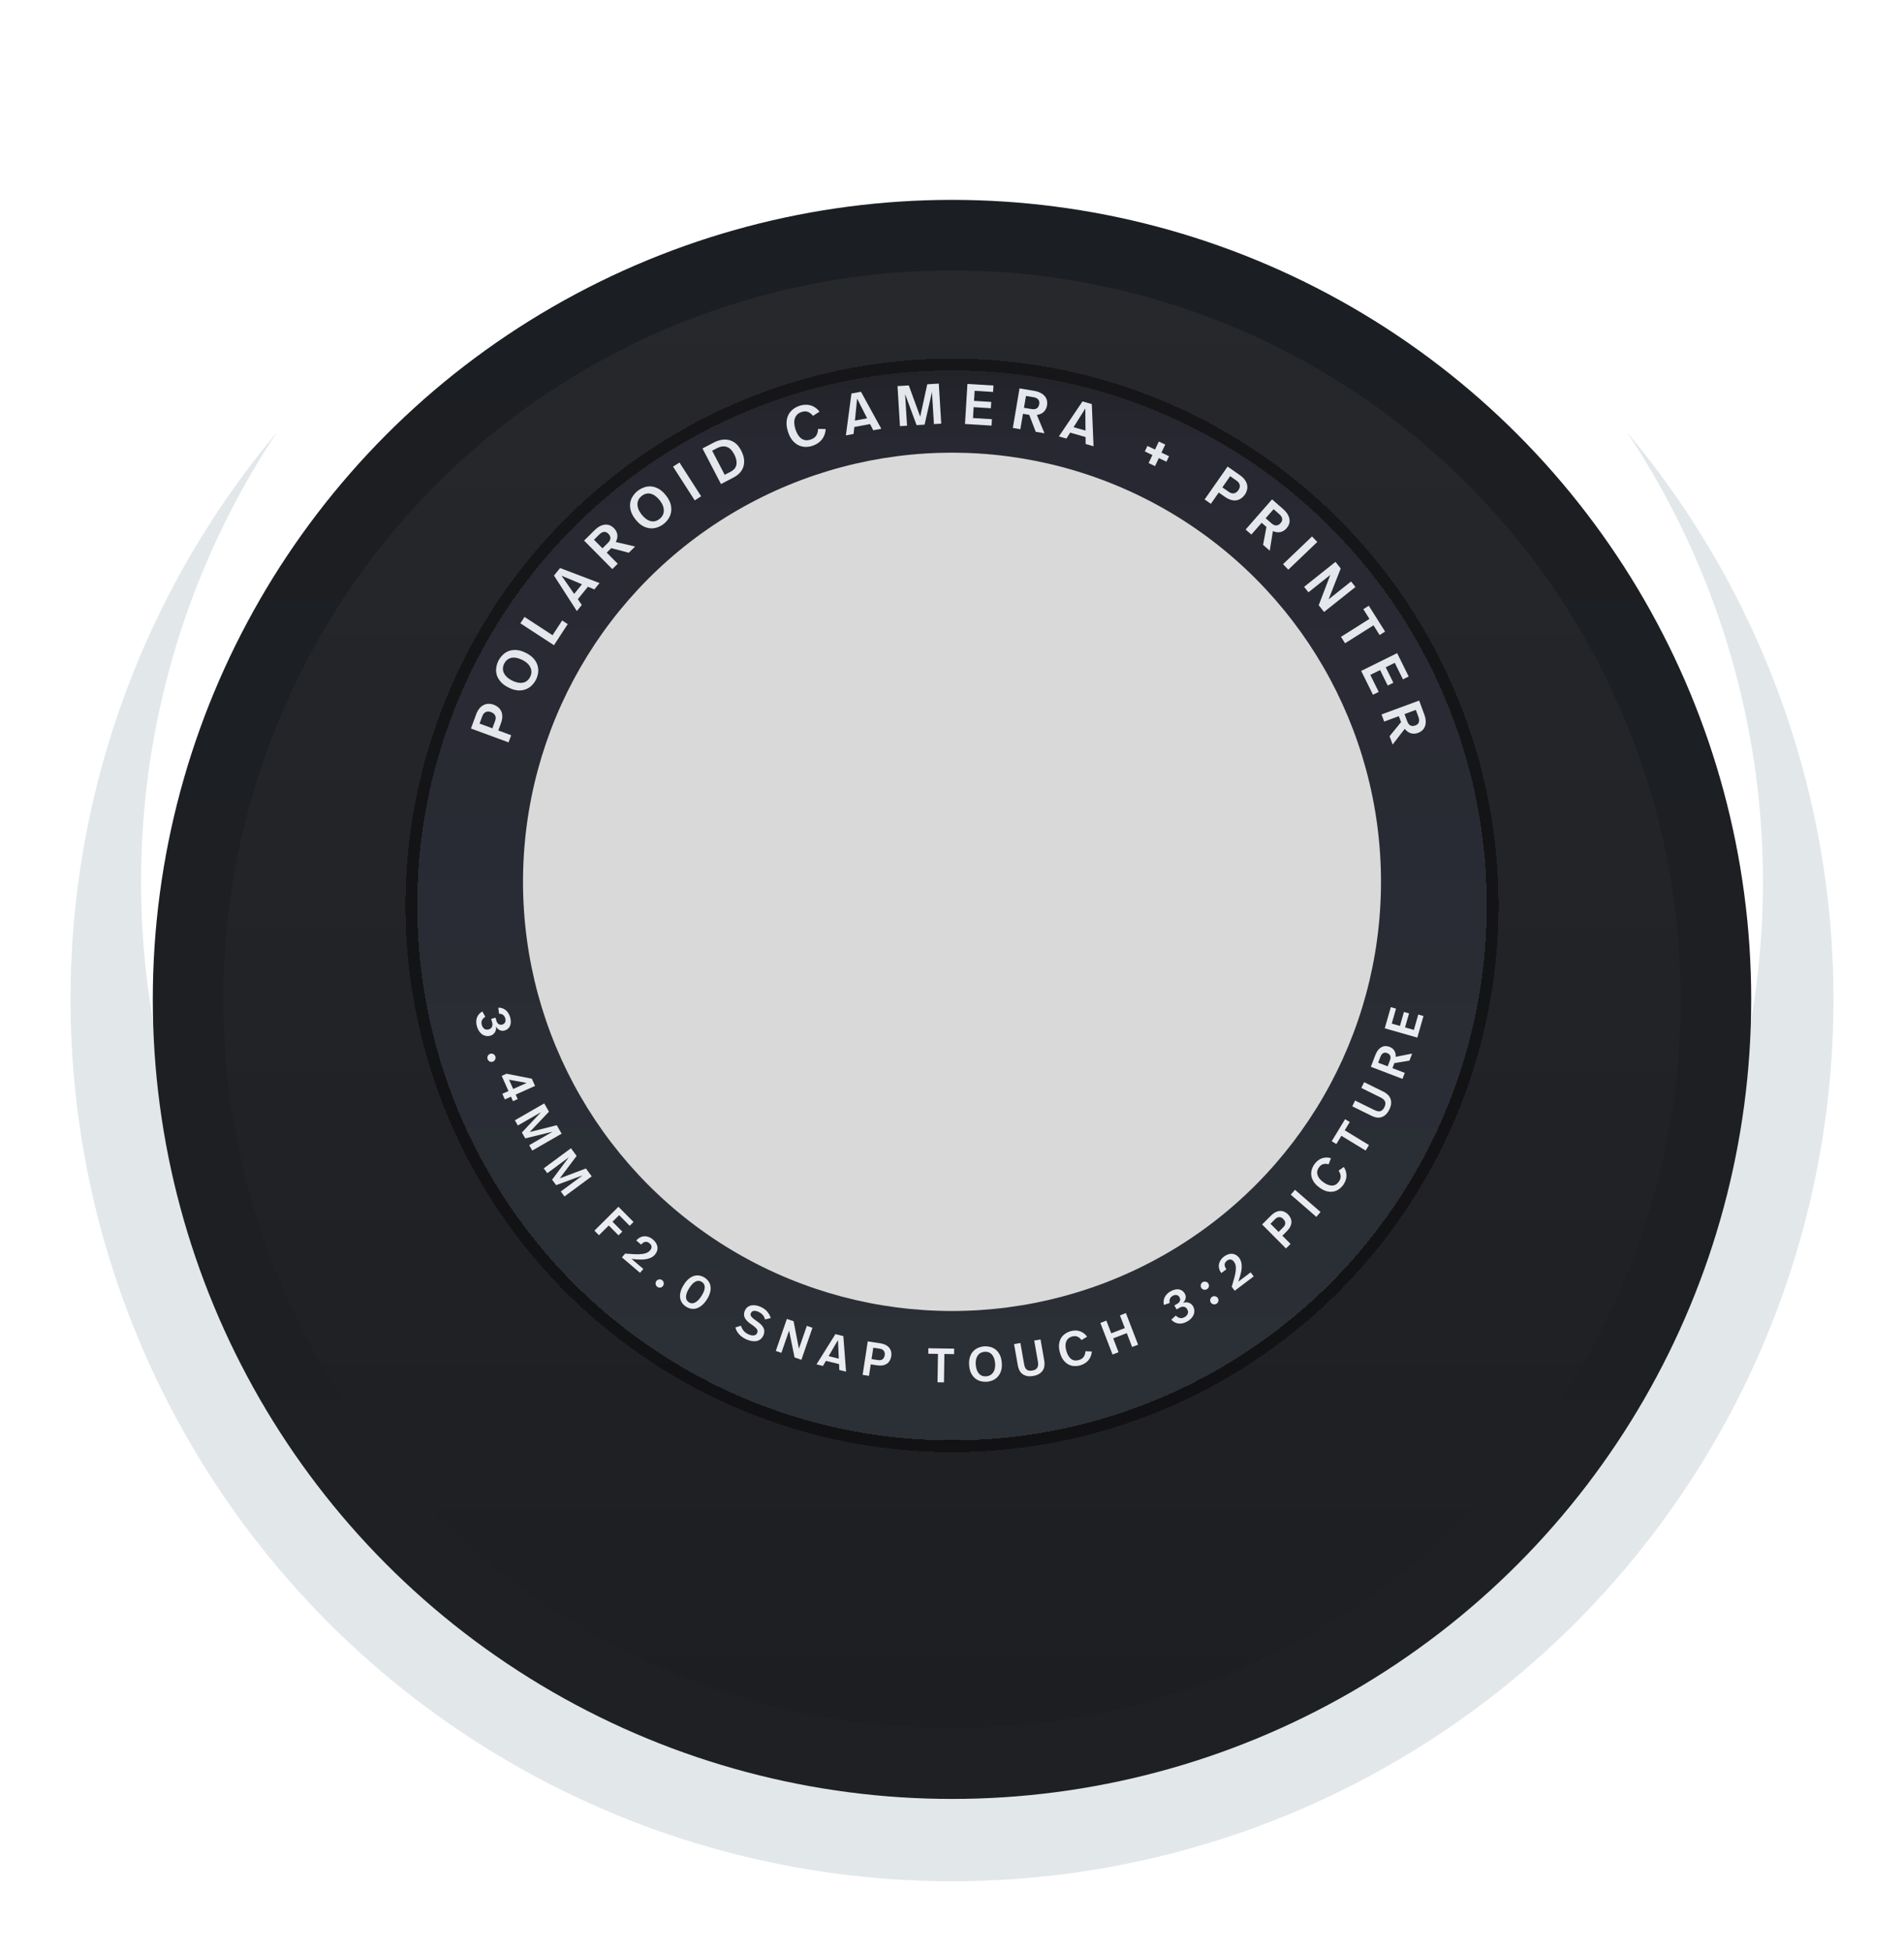 <svg width="324" height="332" viewBox="0 0 324 332" fill="none" xmlns="http://www.w3.org/2000/svg">
<g filter="url(#filter0_d_60_606)">
<circle cx="162" cy="150" r="150" fill="#E2E7EA"/>
</g>
<circle cx="162" cy="150" r="138" fill="white"/>
<g filter="url(#filter1_d_60_606)">
<circle cx="162" cy="150" r="136" fill="url(#paint0_linear_60_606)"/>
</g>
<g filter="url(#filter2_d_60_606)">
<circle cx="162" cy="150" r="124" fill="url(#paint1_linear_60_606)"/>
</g>
<g filter="url(#filter3_di_60_606)">
<circle cx="162" cy="150" r="91" fill="url(#paint2_linear_60_606)" shape-rendering="crispEdges"/>
<circle cx="162" cy="150" r="92" stroke="url(#paint3_radial_60_606)" stroke-width="2" shape-rendering="crispEdges"/>
</g>
<circle cx="162" cy="150" r="73" fill="#D9D9D9"/>
<path d="M81.01 121.551C81.17 121.118 81.361 120.769 81.583 120.505C81.807 120.234 82.053 120.037 82.32 119.914C82.583 119.782 82.86 119.718 83.15 119.721C83.436 119.715 83.719 119.764 83.999 119.868C84.316 119.985 84.587 120.143 84.811 120.343C85.037 120.538 85.208 120.77 85.323 121.041C85.432 121.31 85.482 121.616 85.473 121.959C85.458 122.3 85.376 122.675 85.225 123.083L84.793 124.254L86.989 125.063L86.541 126.28L80.137 123.92L81.01 121.551ZM84.242 122.648C84.298 122.496 84.333 122.346 84.346 122.198C84.359 122.05 84.34 121.912 84.291 121.783C84.244 121.648 84.158 121.523 84.034 121.408C83.91 121.293 83.742 121.196 83.528 121.118C83.211 121.001 82.923 121.002 82.665 121.121C82.4 121.239 82.203 121.471 82.075 121.819L81.61 123.081L83.787 123.883L84.242 122.648Z" fill="#E4E7EB"/>
<path d="M84.817 112.392C84.987 112.056 85.215 111.742 85.501 111.45C85.785 111.149 86.123 110.919 86.516 110.761C86.909 110.603 87.357 110.538 87.86 110.567C88.357 110.593 88.907 110.758 89.51 111.063C90.073 111.348 90.514 111.677 90.835 112.051C91.15 112.421 91.365 112.811 91.479 113.218C91.597 113.62 91.626 114.028 91.569 114.444C91.512 114.859 91.389 115.252 91.202 115.624C91.031 115.96 90.803 116.274 90.517 116.566C90.231 116.859 89.891 117.084 89.498 117.242C89.105 117.4 88.66 117.466 88.163 117.44C87.66 117.412 87.11 117.246 86.513 116.944C85.944 116.656 85.502 116.327 85.187 115.956C84.867 115.583 84.647 115.195 84.53 114.793C84.416 114.386 84.389 113.979 84.449 113.572C84.506 113.157 84.629 112.764 84.817 112.392ZM85.799 112.89C85.668 113.151 85.595 113.416 85.582 113.687C85.572 113.951 85.625 114.207 85.74 114.455C85.849 114.7 86.018 114.934 86.246 115.159C86.478 115.378 86.765 115.575 87.107 115.748C87.791 116.094 88.408 116.22 88.958 116.127C89.508 116.034 89.928 115.7 90.219 115.126C90.348 114.871 90.417 114.611 90.427 114.347C90.437 114.082 90.388 113.828 90.278 113.583C90.172 113.332 90.005 113.095 89.776 112.87C89.548 112.645 89.259 112.444 88.911 112.268C88.575 112.098 88.251 111.982 87.941 111.919C87.624 111.854 87.334 111.845 87.069 111.893C86.798 111.938 86.555 112.045 86.339 112.212C86.123 112.38 85.943 112.606 85.799 112.89Z" fill="#E4E7EB"/>
<path d="M94.026 108.05L95.661 105.542L96.609 106.16L94.266 109.754L88.549 106.026L89.257 104.94L94.026 108.05Z" fill="#E4E7EB"/>
<path d="M100.043 99.807L98.331 101.921L99.002 102.904L98.161 103.942L94.271 97.903L95.308 96.623L102.022 99.177L101.144 100.26L100.043 99.807ZM97.703 101.023L99.029 99.387L95.563 97.934L97.703 101.023Z" fill="#E4E7EB"/>
<path d="M101.175 90.193C101.498 89.873 101.814 89.638 102.123 89.488C102.436 89.333 102.733 89.249 103.014 89.237C103.299 89.22 103.565 89.267 103.813 89.379C104.056 89.486 104.275 89.638 104.472 89.837C104.797 90.165 104.988 90.529 105.046 90.929C105.104 91.32 105.019 91.743 104.791 92.196L108.076 92.964L107.002 94.027L104.014 93.24L103.245 94.002L105.118 95.893L104.196 96.806L99.394 91.956L101.175 90.193ZM101.077 91.813L102.518 93.267L103.425 92.369C103.541 92.255 103.638 92.136 103.717 92.012C103.795 91.888 103.844 91.762 103.863 91.633C103.882 91.496 103.867 91.36 103.817 91.226C103.767 91.084 103.669 90.938 103.523 90.791C103.29 90.555 103.044 90.451 102.787 90.477C102.525 90.499 102.264 90.637 102.006 90.893L101.077 91.813Z" fill="#E4E7EB"/>
<path d="M108.516 83.495C108.812 83.262 109.152 83.074 109.535 82.931C109.919 82.778 110.323 82.713 110.746 82.737C111.169 82.76 111.602 82.891 112.046 83.13C112.485 83.364 112.913 83.746 113.33 84.278C113.719 84.775 113.98 85.26 114.113 85.734C114.241 86.203 114.271 86.647 114.202 87.064C114.138 87.478 113.992 87.861 113.764 88.213C113.537 88.565 113.259 88.869 112.932 89.126C112.635 89.359 112.295 89.546 111.912 89.69C111.529 89.834 111.126 89.894 110.703 89.87C110.28 89.847 109.849 89.718 109.409 89.484C108.966 89.246 108.538 88.863 108.125 88.336C107.731 87.835 107.471 87.35 107.342 86.88C107.21 86.406 107.176 85.962 107.239 85.549C107.309 85.131 107.456 84.751 107.683 84.408C107.911 84.056 108.188 83.751 108.516 83.495ZM109.195 84.362C108.965 84.542 108.787 84.752 108.661 84.991C108.54 85.227 108.479 85.481 108.478 85.754C108.474 86.022 108.527 86.306 108.639 86.607C108.756 86.903 108.933 87.203 109.17 87.504C109.643 88.108 110.148 88.484 110.686 88.632C111.223 88.78 111.745 88.656 112.252 88.259C112.477 88.082 112.65 87.876 112.771 87.641C112.892 87.406 112.955 87.154 112.959 86.886C112.969 86.614 112.918 86.328 112.806 86.028C112.695 85.727 112.518 85.423 112.278 85.116C112.045 84.82 111.801 84.577 111.546 84.389C111.287 84.196 111.028 84.065 110.767 83.996C110.503 83.923 110.238 83.916 109.971 83.976C109.705 84.037 109.446 84.165 109.195 84.362Z" fill="#E4E7EB"/>
<path d="M119.31 84.415L118.219 85.115L114.531 79.373L115.622 78.672L119.31 84.415Z" fill="#E4E7EB"/>
<path d="M121.449 75.286C121.87 75.067 122.296 74.915 122.728 74.829C123.166 74.741 123.589 74.744 123.997 74.839C124.409 74.926 124.795 75.113 125.158 75.4C125.517 75.682 125.832 76.083 126.102 76.602C126.414 77.201 126.587 77.745 126.621 78.233C126.655 78.721 126.596 79.158 126.446 79.544C126.298 79.921 126.078 80.252 125.786 80.536C125.497 80.811 125.185 81.035 124.85 81.21L122.688 82.335L119.538 76.281L121.449 75.286ZM121.188 76.664L123.321 80.763L124.333 80.237C124.529 80.135 124.713 80.002 124.885 79.84C125.057 79.677 125.183 79.476 125.263 79.236C125.344 78.996 125.361 78.713 125.315 78.385C125.275 78.054 125.141 77.67 124.913 77.231C124.763 76.943 124.59 76.696 124.395 76.49C124.2 76.284 123.979 76.135 123.733 76.043C123.493 75.948 123.227 75.914 122.934 75.942C122.646 75.967 122.333 76.068 121.992 76.245L121.188 76.664Z" fill="#E4E7EB"/>
<path d="M136.098 69.013C136.371 68.929 136.654 68.875 136.946 68.852C137.245 68.828 137.539 68.853 137.827 68.927C138.119 68.992 138.403 69.115 138.676 69.296C138.954 69.468 139.213 69.711 139.453 70.025L138.347 70.735C138.089 70.407 137.805 70.185 137.497 70.07C137.188 69.948 136.831 69.95 136.427 70.075C135.862 70.25 135.482 70.593 135.286 71.102C135.097 71.61 135.116 72.234 135.345 72.972C135.572 73.705 135.901 74.239 136.332 74.575C136.767 74.903 137.289 74.973 137.897 74.784C138.357 74.642 138.685 74.417 138.883 74.111C139.087 73.803 139.196 73.419 139.21 72.958L140.501 72.976C140.481 73.35 140.41 73.692 140.288 74.002C140.171 74.304 140.011 74.578 139.809 74.824C139.604 75.065 139.362 75.272 139.083 75.447C138.81 75.621 138.512 75.757 138.189 75.857C137.835 75.967 137.457 76.019 137.054 76.015C136.658 76.009 136.269 75.918 135.888 75.744C135.512 75.561 135.163 75.281 134.842 74.904C134.525 74.519 134.269 74.01 134.072 73.377C133.884 72.769 133.81 72.224 133.851 71.741C133.89 71.253 134.01 70.828 134.211 70.466C134.418 70.102 134.686 69.802 135.013 69.564C135.345 69.318 135.707 69.135 136.098 69.013Z" fill="#E4E7EB"/>
<path d="M148.053 72.131L145.38 72.632L145.254 73.816L143.941 74.062L144.889 66.942L146.508 66.638L149.969 72.933L148.599 73.19L148.053 72.131ZM145.483 71.542L147.553 71.154L145.853 67.802L145.483 71.542Z" fill="#E4E7EB"/>
<path d="M160.168 72.06L158.922 72.136L158.591 66.686L157.336 72.233L155.974 72.315L154.022 67.042L154.349 72.414L153.142 72.487L152.728 65.675L154.645 65.559L156.589 70.871L157.788 65.368L159.754 65.248L160.168 72.06Z" fill="#E4E7EB"/>
<path d="M168.987 66.668L165.853 66.477L165.749 68.19L168.678 68.368L168.613 69.439L165.684 69.26L165.572 71.109L168.793 71.305L168.726 72.395L164.211 72.121L164.625 65.309L169.053 65.578L168.987 66.668Z" fill="#E4E7EB"/>
<path d="M175.959 66.481C176.407 66.556 176.783 66.676 177.085 66.839C177.393 67.003 177.634 67.195 177.808 67.415C177.988 67.637 178.105 67.881 178.159 68.147C178.214 68.407 178.219 68.674 178.172 68.95C178.096 69.405 177.912 69.773 177.62 70.053C177.337 70.329 176.944 70.506 176.443 70.586L177.737 73.701L176.247 73.45L175.142 70.565L174.074 70.385L173.632 73.009L172.353 72.794L173.488 66.064L175.959 66.481ZM174.587 67.347L174.246 69.366L175.506 69.578C175.666 69.605 175.819 69.615 175.966 69.606C176.112 69.598 176.243 69.564 176.358 69.504C176.481 69.439 176.583 69.348 176.662 69.229C176.749 69.106 176.809 68.941 176.844 68.736C176.899 68.409 176.841 68.149 176.669 67.955C176.498 67.755 176.234 67.625 175.875 67.564L174.587 67.347Z" fill="#E4E7EB"/>
<path d="M184.728 74.339L182.111 73.597L181.471 74.601L180.186 74.237L184.205 68.283L185.791 68.732L186.086 75.91L184.745 75.529L184.728 74.339ZM182.689 72.666L184.715 73.241L184.686 69.483L182.689 72.666Z" fill="#E4E7EB"/>
<path d="M197.64 76.988L198.934 77.603L198.491 78.537L197.196 77.922L196.548 79.287L195.456 78.768L196.104 77.403L194.81 76.788L195.253 75.855L196.548 76.47L197.196 75.105L198.288 75.623L197.64 76.988Z" fill="#E4E7EB"/>
<path d="M210.969 80.81C211.347 81.074 211.636 81.348 211.835 81.63C212.04 81.916 212.168 82.203 212.219 82.493C212.279 82.781 212.271 83.065 212.195 83.344C212.127 83.622 212.008 83.884 211.836 84.129C211.642 84.406 211.42 84.627 211.169 84.793C210.924 84.962 210.656 85.068 210.365 85.11C210.077 85.147 209.768 85.118 209.439 85.022C209.113 84.921 208.771 84.745 208.415 84.496L207.392 83.781L206.051 85.698L204.988 84.955L208.9 79.362L210.969 80.81ZM209.085 83.656C209.218 83.749 209.355 83.821 209.494 83.871C209.634 83.921 209.772 83.938 209.91 83.924C210.052 83.912 210.195 83.861 210.338 83.771C210.48 83.68 210.617 83.542 210.747 83.355C210.941 83.078 211.013 82.8 210.963 82.519C210.918 82.233 210.743 81.984 210.439 81.772L209.337 81L208.007 82.902L209.085 83.656Z" fill="#E4E7EB"/>
<path d="M218.348 86.594C218.69 86.894 218.947 87.192 219.119 87.49C219.295 87.791 219.4 88.081 219.432 88.36C219.469 88.643 219.44 88.912 219.347 89.167C219.257 89.417 219.12 89.647 218.936 89.858C218.632 90.205 218.282 90.421 217.887 90.507C217.501 90.592 217.074 90.537 216.605 90.343L216.071 93.673L214.935 92.677L215.509 89.641L214.695 88.927L212.941 90.929L211.965 90.074L216.464 84.942L218.348 86.594ZM216.726 86.611L215.376 88.15L216.337 88.992C216.459 89.099 216.584 89.188 216.713 89.258C216.842 89.327 216.972 89.367 217.101 89.377C217.24 89.386 217.374 89.362 217.504 89.302C217.643 89.243 217.781 89.134 217.918 88.978C218.136 88.729 218.223 88.477 218.179 88.222C218.139 87.962 217.982 87.712 217.708 87.472L216.726 86.611Z" fill="#E4E7EB"/>
<path d="M219.229 96.903L218.332 95.966L223.265 91.25L224.161 92.187L219.229 96.903Z" fill="#E4E7EB"/>
<path d="M225.314 104.095L224.403 102.951L226.379 97.791L222.656 100.753L221.915 99.822L227.256 95.574L228.148 96.696L226.086 101.949L229.909 98.908L230.655 99.847L225.314 104.095Z" fill="#E4E7EB"/>
<path d="M234.766 108.018L233.726 106.369L228.885 109.421L228.194 108.325L233.035 105.272L231.994 103.623L232.926 103.035L235.698 107.431L234.766 108.018Z" fill="#E4E7EB"/>
<path d="M238.736 115.557L237.344 112.743L235.806 113.504L237.107 116.134L236.146 116.61L234.845 113.979L233.184 114.801L234.615 117.693L233.636 118.177L231.631 114.123L237.748 111.097L239.715 115.073L238.736 115.557Z" fill="#E4E7EB"/>
<path d="M242.363 121.514C242.52 121.941 242.603 122.326 242.612 122.669C242.623 123.018 242.576 123.323 242.471 123.584C242.368 123.85 242.215 124.073 242.011 124.252C241.812 124.429 241.582 124.566 241.32 124.662C240.887 124.822 240.477 124.845 240.088 124.732C239.709 124.622 239.359 124.37 239.041 123.975L236.981 126.646L236.458 125.228L238.413 122.835L238.039 121.819L235.541 122.74L235.093 121.523L241.496 119.163L242.363 121.514ZM240.929 120.754L239.008 121.462L239.45 122.66C239.506 122.813 239.574 122.95 239.654 123.073C239.734 123.196 239.828 123.293 239.938 123.364C240.055 123.438 240.185 123.48 240.327 123.49C240.478 123.504 240.651 123.475 240.846 123.403C241.157 123.289 241.354 123.109 241.436 122.863C241.525 122.616 241.507 122.321 241.381 121.98L240.929 120.754Z" fill="#E4E7EB"/>
<path d="M86.802 173.015C86.89 173.321 86.93 173.6 86.922 173.853C86.92 174.105 86.875 174.326 86.786 174.517C86.7 174.713 86.578 174.876 86.421 175.006C86.264 175.137 86.081 175.232 85.87 175.292C85.569 175.378 85.288 175.356 85.028 175.224C84.77 175.099 84.564 174.895 84.409 174.614C84.43 174.768 84.427 174.926 84.399 175.088C84.376 175.248 84.325 175.4 84.246 175.542C84.167 175.684 84.061 175.812 83.927 175.924C83.799 176.035 83.64 176.117 83.45 176.172C83.192 176.245 82.942 176.26 82.701 176.214C82.461 176.174 82.241 176.083 82.041 175.941C81.84 175.798 81.664 175.612 81.513 175.381C81.361 175.151 81.243 174.888 81.159 174.592C80.999 174.033 81.001 173.53 81.165 173.084C81.335 172.642 81.641 172.295 82.083 172.043L82.585 172.961C82.343 173.093 82.159 173.277 82.032 173.513C81.911 173.747 81.895 174.022 81.986 174.339C82.068 174.629 82.211 174.848 82.413 174.996C82.616 175.149 82.868 175.182 83.169 175.097C83.443 175.018 83.627 174.872 83.719 174.657C83.817 174.441 83.827 174.193 83.747 173.913L83.577 173.32L84.321 173.107L84.463 173.606C84.492 173.706 84.532 173.806 84.583 173.905C84.64 174.003 84.709 174.086 84.791 174.154C84.873 174.222 84.969 174.269 85.079 174.294C85.191 174.325 85.321 174.319 85.468 174.277C85.606 174.238 85.714 174.179 85.794 174.099C85.875 174.024 85.934 173.939 85.969 173.843C86.01 173.746 86.029 173.644 86.027 173.536C86.025 173.428 86.008 173.321 85.978 173.216C85.9 172.941 85.766 172.74 85.575 172.612C85.391 172.488 85.171 172.428 84.916 172.432L84.802 171.404C85.004 171.392 85.205 171.417 85.405 171.479C85.611 171.54 85.804 171.637 85.984 171.768C86.166 171.904 86.326 172.075 86.465 172.281C86.61 172.491 86.722 172.735 86.802 173.015Z" fill="#EBECF0"/>
<path d="M84.291 179.689C84.323 179.776 84.335 179.865 84.327 179.956C84.32 180.051 84.297 180.139 84.255 180.218C84.221 180.301 84.169 180.375 84.1 180.441C84.036 180.505 83.957 180.554 83.864 180.587C83.684 180.653 83.505 180.645 83.33 180.562C83.159 180.478 83.041 180.346 82.976 180.165C82.942 180.073 82.928 179.978 82.935 179.883C82.943 179.792 82.964 179.706 82.998 179.623C83.04 179.544 83.092 179.473 83.157 179.408C83.226 179.342 83.305 179.293 83.392 179.262C83.485 179.228 83.577 179.215 83.667 179.223C83.763 179.229 83.849 179.251 83.927 179.287C84.011 179.326 84.083 179.379 84.142 179.445C84.208 179.515 84.257 179.596 84.291 179.689Z" fill="#EBECF0"/>
<path d="M87.75 186.19L88.093 186.956L87.296 187.312L86.954 186.546L85.909 187.012L85.483 186.057L86.528 185.591L85.374 183.006L86.193 182.64L90.499 183.485L91.049 184.717L87.75 186.19ZM86.62 183.657L87.324 185.236L89.624 184.209L86.62 183.657Z" fill="#EBECF0"/>
<path d="M90.576 195.712L90.051 194.798L94.046 192.501L89.382 193.636L88.808 192.637L92.061 189.181L88.123 191.445L87.614 190.561L92.609 187.689L93.417 189.095L90.131 192.56L94.742 191.399L95.57 192.84L90.576 195.712Z" fill="#EBECF0"/>
<path d="M96.057 203.517L95.431 202.67L99.139 199.932L94.635 201.591L93.95 200.664L96.788 196.86L93.134 199.559L92.527 198.738L97.161 195.316L98.124 196.62L95.255 200.437L99.704 198.758L100.691 200.095L96.057 203.517Z" fill="#EBECF0"/>
<path d="M107.155 208.507L105.355 206.698L104.229 207.818L105.895 209.493L105.253 210.131L103.588 208.457L101.925 210.111L101.153 209.335L105.237 205.272L107.808 207.857L107.155 208.507Z" fill="#EBECF0"/>
<path d="M111.131 210.859C111.357 211.051 111.531 211.257 111.653 211.477C111.779 211.692 111.855 211.912 111.881 212.136C111.906 212.359 111.883 212.577 111.81 212.789C111.742 213.005 111.627 213.207 111.467 213.395C111.279 213.616 111.053 213.791 110.791 213.921C110.533 214.047 110.236 214.137 109.902 214.191C109.575 214.244 109.209 214.263 108.803 214.249C108.397 214.234 107.953 214.198 107.469 214.139L109.473 215.847L108.913 216.505L105.832 213.878L106.376 213.239C107.011 213.29 107.558 213.324 108.019 213.342C108.487 213.359 108.889 213.349 109.225 213.31C109.56 213.272 109.839 213.203 110.061 213.104C110.282 213.004 110.472 212.863 110.628 212.679C110.806 212.47 110.887 212.265 110.871 212.064C110.859 211.859 110.75 211.669 110.546 211.495C110.065 211.086 109.581 211.155 109.091 211.704L108.271 211.005C108.442 210.804 108.637 210.643 108.857 210.52C109.08 210.393 109.314 210.318 109.557 210.295C109.808 210.271 110.065 210.303 110.329 210.391C110.601 210.479 110.868 210.634 111.131 210.859Z" fill="#EBECF0"/>
<path d="M112.678 217.759C112.753 217.814 112.812 217.882 112.856 217.962C112.903 218.045 112.932 218.131 112.941 218.219C112.958 218.307 112.956 218.398 112.935 218.491C112.917 218.58 112.879 218.664 112.82 218.744C112.706 218.898 112.553 218.99 112.361 219.019C112.173 219.043 112.001 218.998 111.847 218.884C111.767 218.825 111.704 218.754 111.656 218.671C111.612 218.592 111.582 218.508 111.565 218.42C111.556 218.331 111.56 218.242 111.578 218.153C111.599 218.06 111.638 217.976 111.693 217.901C111.752 217.821 111.821 217.76 111.901 217.717C111.984 217.669 112.068 217.639 112.152 217.626C112.244 217.612 112.333 217.616 112.419 217.639C112.512 217.66 112.599 217.7 112.678 217.759Z" fill="#EBECF0"/>
<path d="M116.755 222.27C116.463 222.085 116.23 221.863 116.056 221.603C115.883 221.344 115.774 221.055 115.73 220.734C115.693 220.413 115.725 220.066 115.824 219.693C115.928 219.324 116.107 218.938 116.362 218.534C116.618 218.131 116.889 217.806 117.175 217.559C117.469 217.31 117.766 217.137 118.067 217.042C118.375 216.945 118.682 216.922 118.988 216.972C119.296 217.018 119.596 217.134 119.888 217.318C120.18 217.503 120.413 217.725 120.587 217.984C120.763 218.239 120.871 218.525 120.911 218.842C120.958 219.158 120.93 219.5 120.826 219.869C120.729 220.237 120.554 220.622 120.298 221.026C120.043 221.429 119.768 221.755 119.475 222.004C119.185 222.256 118.885 222.433 118.574 222.535C118.27 222.635 117.964 222.662 117.656 222.616C117.347 222.57 117.047 222.454 116.755 222.27ZM117.226 221.525C117.559 221.737 117.914 221.747 118.288 221.555C118.665 221.359 119.027 220.987 119.373 220.44C119.74 219.861 119.924 219.37 119.925 218.968C119.926 218.566 119.76 218.26 119.426 218.049C119.093 217.837 118.742 217.817 118.375 217.987C118.012 218.16 117.647 218.536 117.28 219.115C116.934 219.662 116.753 220.149 116.737 220.574C116.729 220.997 116.892 221.314 117.226 221.525Z" fill="#EBECF0"/>
<path d="M126.983 227.819C126.539 227.617 126.149 227.347 125.814 227.009C125.487 226.668 125.262 226.266 125.141 225.801L126.08 225.504C126.188 225.824 126.339 226.109 126.533 226.359C126.729 226.604 127.015 226.812 127.389 226.982C127.709 227.126 128.002 227.184 128.269 227.154C128.54 227.126 128.728 226.997 128.832 226.768C128.882 226.658 128.909 226.552 128.912 226.451C128.923 226.348 128.893 226.241 128.822 226.131C128.754 226.015 128.64 225.889 128.48 225.75C128.325 225.613 128.111 225.453 127.839 225.27C127.284 224.899 126.915 224.524 126.731 224.145C126.552 223.769 126.563 223.359 126.765 222.914C126.869 222.684 127.01 222.498 127.189 222.356C127.37 222.209 127.577 222.11 127.811 222.059C128.045 222.009 128.297 222.003 128.569 222.041C128.848 222.077 129.135 222.162 129.429 222.295C129.944 222.528 130.335 222.816 130.601 223.16C130.874 223.5 131.057 223.848 131.149 224.203L130.194 224.439C130.168 224.337 130.129 224.229 130.078 224.115C130.032 224.004 129.966 223.89 129.881 223.773C129.795 223.656 129.686 223.544 129.555 223.436C129.423 223.328 129.257 223.229 129.057 223.138C128.752 223 128.486 222.949 128.259 222.985C128.039 223.018 127.882 223.139 127.787 223.349C127.744 223.444 127.721 223.536 127.717 223.625C127.72 223.71 127.755 223.805 127.823 223.908C127.896 224.013 128.009 224.13 128.161 224.259C128.313 224.389 128.518 224.542 128.775 224.718C129.37 225.12 129.758 225.515 129.937 225.904C130.117 226.292 130.102 226.716 129.894 227.176C129.783 227.421 129.633 227.621 129.442 227.775C129.257 227.932 129.039 228.041 128.788 228.103C128.54 228.159 128.264 228.163 127.96 228.116C127.654 228.074 127.328 227.975 126.983 227.819Z" fill="#EBECF0"/>
<path d="M136.372 231.3L135.205 230.896L134.279 226.326L132.966 230.121L132.017 229.793L133.9 224.349L135.044 224.744L135.951 229.421L137.299 225.525L138.256 225.856L136.372 231.3Z" fill="#EBECF0"/>
<path d="M142.777 232.032L140.548 231.484L140.038 232.35L138.943 232.081L142.157 226.939L143.508 227.271L143.97 233.317L142.827 233.036L142.777 232.032ZM141.008 230.682L142.734 231.106L142.598 227.937L141.008 230.682Z" fill="#EBECF0"/>
<path d="M149.769 228.492C150.154 228.551 150.475 228.649 150.731 228.789C150.993 228.928 151.197 229.098 151.344 229.298C151.498 229.494 151.598 229.712 151.644 229.952C151.697 230.188 151.704 230.43 151.666 230.68C151.623 230.962 151.538 231.212 151.41 231.431C151.287 231.651 151.124 231.832 150.919 231.972C150.715 232.108 150.471 232.201 150.185 232.252C149.901 232.297 149.577 232.292 149.214 232.236L148.172 232.077L147.874 234.03L146.792 233.864L147.662 228.17L149.769 228.492ZM149.407 231.35C149.543 231.371 149.673 231.374 149.797 231.36C149.922 231.345 150.033 231.307 150.131 231.244C150.235 231.182 150.324 231.091 150.398 230.969C150.472 230.847 150.524 230.691 150.553 230.501C150.596 230.219 150.546 229.981 150.404 229.787C150.262 229.588 150.037 229.465 149.728 229.418L148.605 229.246L148.309 231.182L149.407 231.35Z" fill="#EBECF0"/>
<path d="M162.351 230.335L160.705 230.311L160.633 235.141L159.539 235.125L159.611 230.294L157.965 230.27L157.979 229.34L162.365 229.405L162.351 230.335Z" fill="#EBECF0"/>
<path d="M167.458 229.015C167.775 228.991 168.102 229.018 168.438 229.096C168.779 229.169 169.093 229.313 169.379 229.527C169.666 229.742 169.908 230.037 170.108 230.412C170.307 230.782 170.429 231.251 170.473 231.82C170.514 232.351 170.469 232.813 170.34 233.209C170.211 233.598 170.024 233.924 169.78 234.185C169.542 234.445 169.26 234.646 168.935 234.786C168.61 234.927 168.273 235.011 167.923 235.038C167.606 235.062 167.279 235.035 166.943 234.957C166.606 234.878 166.295 234.732 166.009 234.517C165.723 234.303 165.48 234.01 165.281 233.641C165.081 233.265 164.96 232.796 164.916 232.233C164.875 231.696 164.919 231.234 165.049 230.844C165.178 230.449 165.361 230.121 165.6 229.86C165.844 229.599 166.126 229.402 166.446 229.267C166.77 229.126 167.108 229.042 167.458 229.015ZM167.529 229.942C167.283 229.961 167.06 230.025 166.859 230.135C166.664 230.243 166.502 230.393 166.374 230.585C166.245 230.771 166.15 230.995 166.088 231.259C166.031 231.522 166.015 231.815 166.04 232.138C166.09 232.783 166.269 233.284 166.577 233.64C166.885 233.995 167.31 234.153 167.851 234.111C168.092 234.092 168.31 234.029 168.505 233.92C168.7 233.811 168.862 233.664 168.991 233.478C169.125 233.291 169.223 233.067 169.286 232.803C169.348 232.54 169.366 232.244 169.341 231.916C169.316 231.598 169.259 231.314 169.168 231.062C169.076 230.805 168.955 230.592 168.805 230.422C168.653 230.246 168.47 230.117 168.255 230.035C168.039 229.953 167.797 229.922 167.529 229.942Z" fill="#EBECF0"/>
<path d="M177.703 231.463C177.753 231.744 177.76 232.024 177.726 232.303C177.697 232.581 177.611 232.838 177.469 233.075C177.326 233.306 177.119 233.509 176.849 233.685C176.584 233.854 176.243 233.975 175.827 234.049C175.4 234.124 175.032 234.124 174.724 234.05C174.416 233.976 174.155 233.855 173.941 233.686C173.732 233.511 173.567 233.298 173.445 233.047C173.328 232.794 173.245 232.53 173.197 232.255L172.56 228.632L173.638 228.442L174.272 232.049C174.353 232.508 174.505 232.821 174.729 232.988C174.959 233.154 175.274 233.201 175.674 233.131C176.074 233.061 176.35 232.904 176.502 232.66C176.659 232.415 176.699 232.074 176.623 231.636L175.988 228.029L177.066 227.839L177.703 231.463Z" fill="#EBECF0"/>
<path d="M182.182 226.436C182.414 226.371 182.654 226.333 182.902 226.321C183.154 226.308 183.401 226.336 183.643 226.406C183.888 226.469 184.124 226.58 184.35 226.739C184.58 226.891 184.793 227.103 184.988 227.373L184.036 227.945C183.826 227.662 183.593 227.467 183.336 227.362C183.078 227.252 182.777 227.244 182.433 227.34C181.952 227.473 181.622 227.753 181.444 228.178C181.272 228.602 181.273 229.128 181.448 229.757C181.621 230.381 181.885 230.84 182.24 231.135C182.599 231.422 183.037 231.494 183.555 231.35C183.947 231.241 184.229 231.06 184.404 230.807C184.584 230.552 184.685 230.23 184.708 229.842L185.798 229.89C185.771 230.205 185.703 230.491 185.592 230.75C185.486 231.002 185.344 231.229 185.167 231.432C184.988 231.63 184.779 231.799 184.539 231.939C184.304 232.079 184.05 232.186 183.775 232.263C183.474 232.346 183.153 232.381 182.813 232.368C182.479 232.352 182.153 232.266 181.836 232.109C181.523 231.946 181.236 231.701 180.974 231.375C180.717 231.042 180.513 230.606 180.363 230.067C180.22 229.549 180.171 229.087 180.218 228.681C180.263 228.27 180.375 227.914 180.553 227.614C180.737 227.313 180.97 227.066 181.253 226.873C181.539 226.674 181.849 226.528 182.182 226.436Z" fill="#EBECF0"/>
<path d="M193.665 228.731L192.651 229.122L191.743 226.765L189.431 227.656L190.34 230.013L189.319 230.407L187.247 225.031L188.268 224.638L189.1 226.796L191.411 225.905L190.579 223.747L191.593 223.356L193.665 228.731Z" fill="#EBECF0"/>
<path d="M199.188 219.657C199.466 219.503 199.729 219.4 199.977 219.35C200.223 219.296 200.449 219.289 200.654 219.332C200.865 219.372 201.051 219.454 201.214 219.577C201.376 219.7 201.511 219.857 201.618 220.049C201.769 220.322 201.811 220.601 201.742 220.884C201.678 221.164 201.527 221.411 201.288 221.625C201.433 221.57 201.588 221.537 201.752 221.528C201.913 221.513 202.072 221.529 202.229 221.573C202.386 221.618 202.534 221.693 202.673 221.797C202.81 221.897 202.927 222.033 203.023 222.206C203.153 222.441 203.224 222.681 203.235 222.926C203.25 223.168 203.211 223.403 203.118 223.631C203.025 223.858 202.883 224.072 202.693 224.272C202.502 224.472 202.273 224.646 202.004 224.795C201.496 225.078 201.006 225.19 200.534 225.132C200.065 225.066 199.658 224.847 199.312 224.474L200.092 223.777C200.276 223.983 200.497 224.121 200.755 224.19C201.011 224.255 201.283 224.208 201.57 224.048C201.834 223.902 202.015 223.713 202.113 223.483C202.216 223.25 202.191 222.997 202.04 222.724C201.901 222.474 201.717 222.329 201.486 222.287C201.254 222.241 201.01 222.288 200.756 222.429L200.216 222.729L199.841 222.053L200.294 221.801C200.385 221.751 200.473 221.689 200.558 221.616C200.641 221.539 200.706 221.453 200.753 221.358C200.801 221.262 200.825 221.158 200.825 221.045C200.829 220.929 200.795 220.804 200.72 220.67C200.651 220.545 200.568 220.453 200.472 220.394C200.381 220.331 200.285 220.294 200.184 220.281C200.08 220.263 199.975 220.268 199.871 220.294C199.767 220.321 199.666 220.361 199.57 220.414C199.321 220.553 199.156 220.73 199.074 220.944C198.995 221.152 198.986 221.379 199.049 221.627L198.073 221.971C198.015 221.777 197.994 221.576 198.009 221.366C198.022 221.152 198.072 220.942 198.159 220.737C198.251 220.529 198.381 220.335 198.55 220.153C198.721 219.964 198.933 219.799 199.188 219.657Z" fill="#EBECF0"/>
<path d="M204.642 218.105C204.72 218.054 204.804 218.023 204.894 218.01C204.989 217.994 205.079 217.997 205.166 218.02C205.254 218.034 205.338 218.068 205.418 218.121C205.495 218.169 205.56 218.234 205.614 218.317C205.719 218.478 205.751 218.653 205.711 218.843C205.668 219.028 205.566 219.173 205.405 219.278C205.322 219.332 205.233 219.366 205.139 219.382C205.049 219.395 204.96 219.394 204.872 219.379C204.785 219.357 204.703 219.322 204.626 219.274C204.546 219.221 204.481 219.156 204.43 219.077C204.376 218.995 204.343 218.908 204.33 218.818C204.315 218.724 204.316 218.635 204.333 218.551C204.353 218.46 204.388 218.378 204.439 218.306C204.491 218.226 204.559 218.159 204.642 218.105ZM206.257 220.589C206.335 220.538 206.42 220.506 206.509 220.493C206.604 220.478 206.695 220.481 206.781 220.503C206.869 220.518 206.953 220.552 207.033 220.604C207.11 220.652 207.176 220.718 207.23 220.8C207.334 220.961 207.367 221.137 207.326 221.327C207.283 221.512 207.181 221.657 207.02 221.761C206.937 221.815 206.849 221.85 206.754 221.866C206.664 221.878 206.575 221.877 206.487 221.863C206.401 221.84 206.319 221.805 206.242 221.757C206.162 221.705 206.096 221.639 206.045 221.561C205.992 221.478 205.958 221.392 205.946 221.302C205.93 221.207 205.931 221.118 205.949 221.035C205.968 220.944 206.003 220.862 206.054 220.789C206.107 220.709 206.175 220.642 206.257 220.589Z" fill="#EBECF0"/>
<path d="M208.307 213.727C208.544 213.549 208.783 213.424 209.024 213.352C209.262 213.275 209.493 213.249 209.717 213.272C209.94 213.296 210.148 213.366 210.339 213.483C210.535 213.596 210.707 213.752 210.856 213.949C211.031 214.181 211.153 214.439 211.223 214.723C211.29 215.003 211.313 215.312 211.293 215.65C211.275 215.98 211.214 216.342 211.112 216.735C211.01 217.128 210.878 217.554 210.716 218.013L212.818 216.427L213.339 217.117L210.106 219.555L209.601 218.885C209.788 218.277 209.94 217.75 210.057 217.304C210.175 216.85 210.252 216.456 210.287 216.12C210.323 215.784 210.316 215.497 210.267 215.259C210.218 215.021 210.121 214.806 209.975 214.613C209.81 214.394 209.628 214.271 209.428 214.243C209.225 214.21 209.016 214.275 208.801 214.437C208.298 214.817 208.261 215.305 208.69 215.902L207.83 216.551C207.671 216.341 207.556 216.115 207.484 215.874C207.408 215.629 207.386 215.385 207.416 215.142C207.447 214.892 207.534 214.647 207.677 214.409C207.821 214.163 208.031 213.935 208.307 213.727Z" fill="#EBECF0"/>
<path d="M216.279 206.776C216.556 206.501 216.826 206.302 217.09 206.178C217.358 206.051 217.616 205.988 217.864 205.988C218.112 205.981 218.347 206.03 218.568 206.135C218.789 206.233 218.988 206.371 219.166 206.55C219.368 206.752 219.518 206.97 219.619 207.203C219.723 207.432 219.771 207.671 219.762 207.919C219.75 208.163 219.68 208.415 219.551 208.675C219.419 208.931 219.222 209.188 218.962 209.448L218.215 210.191L219.608 211.591L218.832 212.363L214.769 208.28L216.279 206.776ZM218.364 208.765C218.461 208.668 218.541 208.566 218.603 208.457C218.665 208.349 218.701 208.237 218.709 208.12C218.721 208 218.7 207.874 218.646 207.742C218.592 207.61 218.497 207.476 218.361 207.34C218.16 207.137 217.939 207.036 217.699 207.035C217.454 207.031 217.221 207.139 217 207.36L216.195 208.161L217.576 209.549L218.364 208.765Z" fill="#EBECF0"/>
<path d="M224.714 206.163L223.996 206.989L219.648 203.21L220.366 202.384L224.714 206.163Z" fill="#EBECF0"/>
<path d="M223.699 197.995C223.843 197.802 224.009 197.624 224.197 197.463C224.388 197.297 224.6 197.168 224.834 197.075C225.066 196.974 225.32 196.917 225.597 196.903C225.872 196.882 226.17 196.918 226.489 197.012L226.089 198.048C225.75 197.953 225.446 197.943 225.179 198.018C224.907 198.089 224.665 198.268 224.453 198.555C224.155 198.955 224.066 199.378 224.187 199.823C224.311 200.264 224.635 200.679 225.159 201.068C225.679 201.454 226.17 201.654 226.63 201.668C227.09 201.675 227.48 201.462 227.801 201.03C228.043 200.704 228.155 200.388 228.137 200.081C228.122 199.769 228.005 199.453 227.785 199.133L228.674 198.501C228.847 198.766 228.969 199.034 229.04 199.306C229.111 199.57 229.138 199.836 229.123 200.105C229.104 200.371 229.042 200.633 228.939 200.891C228.84 201.145 228.705 201.387 228.535 201.616C228.348 201.867 228.117 202.091 227.84 202.289C227.567 202.483 227.257 202.615 226.91 202.685C226.563 202.749 226.186 202.732 225.779 202.635C225.372 202.531 224.943 202.312 224.494 201.978C224.062 201.657 223.74 201.323 223.528 200.974C223.311 200.621 223.181 200.272 223.138 199.926C223.097 199.575 223.13 199.236 223.235 198.911C223.338 198.578 223.493 198.273 223.699 197.995Z" fill="#EBECF0"/>
<path d="M229.686 190.858L228.83 192.264L232.957 194.775L232.388 195.711L228.261 193.199L227.406 194.605L226.611 194.122L228.892 190.375L229.686 190.858Z" fill="#EBECF0"/>
<path d="M235.435 185.704C235.691 185.83 235.921 185.989 236.126 186.181C236.333 186.369 236.49 186.59 236.598 186.844C236.7 187.097 236.742 187.383 236.725 187.705C236.705 188.019 236.601 188.366 236.415 188.745C236.224 189.134 236.007 189.431 235.766 189.636C235.524 189.841 235.272 189.98 235.01 190.053C234.745 190.119 234.476 190.126 234.2 190.077C233.928 190.022 233.666 189.933 233.415 189.809L230.114 188.186L230.597 187.204L233.883 188.82C234.302 189.026 234.644 189.087 234.911 189.005C235.181 188.917 235.405 188.691 235.584 188.327C235.763 187.963 235.799 187.647 235.692 187.38C235.587 187.109 235.335 186.875 234.937 186.679L231.651 185.062L232.134 184.08L235.435 185.704Z" fill="#EBECF0"/>
<path d="M234.03 179.486C234.167 179.127 234.329 178.836 234.514 178.613C234.701 178.385 234.9 178.218 235.111 178.111C235.324 177.998 235.546 177.942 235.775 177.941C235.999 177.939 236.221 177.98 236.442 178.064C236.805 178.203 237.079 178.417 237.263 178.704C237.444 178.985 237.525 179.339 237.509 179.767L240.302 179.214L239.846 180.406L237.274 180.841L236.948 181.694L239.047 182.496L238.656 183.519L233.275 181.461L234.03 179.486ZM234.519 180.765L236.133 181.382L236.518 180.375C236.567 180.247 236.601 180.122 236.618 180C236.636 179.877 236.629 179.763 236.599 179.657C236.566 179.545 236.507 179.446 236.422 179.361C236.334 179.268 236.208 179.191 236.044 179.128C235.782 179.028 235.557 179.033 235.368 179.143C235.174 179.251 235.023 179.448 234.913 179.735L234.519 180.765Z" fill="#EBECF0"/>
<path d="M237.558 171.568L236.83 174.116L238.223 174.513L238.903 172.132L239.774 172.38L239.093 174.762L240.597 175.191L241.345 172.572L242.231 172.825L241.183 176.497L235.643 174.915L236.672 171.314L237.558 171.568Z" fill="#EBECF0"/>
<defs>
<filter id="filter0_d_60_606" x="0" y="0" width="324" height="332" filterUnits="userSpaceOnUse" color-interpolation-filters="sRGB">
<feFlood flood-opacity="0" result="BackgroundImageFix"/>
<feColorMatrix in="SourceAlpha" type="matrix" values="0 0 0 0 0 0 0 0 0 0 0 0 0 0 0 0 0 0 127 0" result="hardAlpha"/>
<feMorphology radius="25" operator="erode" in="SourceAlpha" result="effect1_dropShadow_60_606"/>
<feOffset dy="20"/>
<feGaussianBlur stdDeviation="18.5"/>
<feComposite in2="hardAlpha" operator="out"/>
<feColorMatrix type="matrix" values="0 0 0 0 0 0 0 0 0 0 0 0 0 0 0 0 0 0 0.25 0"/>
<feBlend mode="normal" in2="BackgroundImageFix" result="effect1_dropShadow_60_606"/>
<feBlend mode="normal" in="SourceGraphic" in2="effect1_dropShadow_60_606" result="shape"/>
</filter>
<filter id="filter1_d_60_606" x="14" y="14" width="296" height="304" filterUnits="userSpaceOnUse" color-interpolation-filters="sRGB">
<feFlood flood-opacity="0" result="BackgroundImageFix"/>
<feColorMatrix in="SourceAlpha" type="matrix" values="0 0 0 0 0 0 0 0 0 0 0 0 0 0 0 0 0 0 127 0" result="hardAlpha"/>
<feMorphology radius="25" operator="erode" in="SourceAlpha" result="effect1_dropShadow_60_606"/>
<feOffset dy="20"/>
<feGaussianBlur stdDeviation="18.5"/>
<feComposite in2="hardAlpha" operator="out"/>
<feColorMatrix type="matrix" values="0 0 0 0 0 0 0 0 0 0 0 0 0 0 0 0 0 0 0.25 0"/>
<feBlend mode="normal" in2="BackgroundImageFix" result="effect1_dropShadow_60_606"/>
<feBlend mode="normal" in="SourceGraphic" in2="effect1_dropShadow_60_606" result="shape"/>
</filter>
<filter id="filter2_d_60_606" x="26" y="26" width="272" height="280" filterUnits="userSpaceOnUse" color-interpolation-filters="sRGB">
<feFlood flood-opacity="0" result="BackgroundImageFix"/>
<feColorMatrix in="SourceAlpha" type="matrix" values="0 0 0 0 0 0 0 0 0 0 0 0 0 0 0 0 0 0 127 0" result="hardAlpha"/>
<feMorphology radius="25" operator="erode" in="SourceAlpha" result="effect1_dropShadow_60_606"/>
<feOffset dy="20"/>
<feGaussianBlur stdDeviation="18.5"/>
<feComposite in2="hardAlpha" operator="out"/>
<feColorMatrix type="matrix" values="0 0 0 0 0 0 0 0 0 0 0 0 0 0 0 0 0 0 0.25 0"/>
<feBlend mode="normal" in2="BackgroundImageFix" result="effect1_dropShadow_60_606"/>
<feBlend mode="normal" in="SourceGraphic" in2="effect1_dropShadow_60_606" result="shape"/>
</filter>
<filter id="filter3_di_60_606" x="69" y="57" width="186" height="187" filterUnits="userSpaceOnUse" color-interpolation-filters="sRGB">
<feFlood flood-opacity="0" result="BackgroundImageFix"/>
<feColorMatrix in="SourceAlpha" type="matrix" values="0 0 0 0 0 0 0 0 0 0 0 0 0 0 0 0 0 0 127 0" result="hardAlpha"/>
<feMorphology radius="1" operator="erode" in="SourceAlpha" result="effect1_dropShadow_60_606"/>
<feOffset dy="2"/>
<feComposite in2="hardAlpha" operator="out"/>
<feColorMatrix type="matrix" values="0 0 0 0 1 0 0 0 0 1 0 0 0 0 1 0 0 0 1 0"/>
<feBlend mode="normal" in2="BackgroundImageFix" result="effect1_dropShadow_60_606"/>
<feBlend mode="normal" in="SourceGraphic" in2="effect1_dropShadow_60_606" result="shape"/>
<feColorMatrix in="SourceAlpha" type="matrix" values="0 0 0 0 0 0 0 0 0 0 0 0 0 0 0 0 0 0 127 0" result="hardAlpha"/>
<feMorphology radius="1.5" operator="dilate" in="SourceAlpha" result="effect2_innerShadow_60_606"/>
<feOffset dy="2"/>
<feGaussianBlur stdDeviation="0.25"/>
<feComposite in2="hardAlpha" operator="arithmetic" k2="-1" k3="1"/>
<feColorMatrix type="matrix" values="0 0 0 0 1 0 0 0 0 1 0 0 0 0 1 0 0 0 1 0"/>
<feBlend mode="normal" in2="shape" result="effect2_innerShadow_60_606"/>
</filter>
<linearGradient id="paint0_linear_60_606" x1="162" y1="14" x2="162" y2="286" gradientUnits="userSpaceOnUse">
<stop stop-color="#1B1E22"/>
<stop offset="1" stop-color="#1F2024"/>
</linearGradient>
<linearGradient id="paint1_linear_60_606" x1="162" y1="26" x2="162" y2="274" gradientUnits="userSpaceOnUse">
<stop stop-color="#27282C"/>
<stop offset="1" stop-color="#1D1E22"/>
</linearGradient>
<linearGradient id="paint2_linear_60_606" x1="162" y1="59" x2="162" y2="241" gradientUnits="userSpaceOnUse">
<stop stop-color="#222328"/>
<stop offset="0.068" stop-color="#282832"/>
<stop offset="1" stop-color="#2B3036"/>
</linearGradient>
<radialGradient id="paint3_radial_60_606" cx="0" cy="0" r="1" gradientUnits="userSpaceOnUse" gradientTransform="translate(162 218) rotate(90) scale(23)">
<stop offset="0.995"/>
<stop offset="1" stop-opacity="0.43"/>
</radialGradient>
</defs>
</svg>
